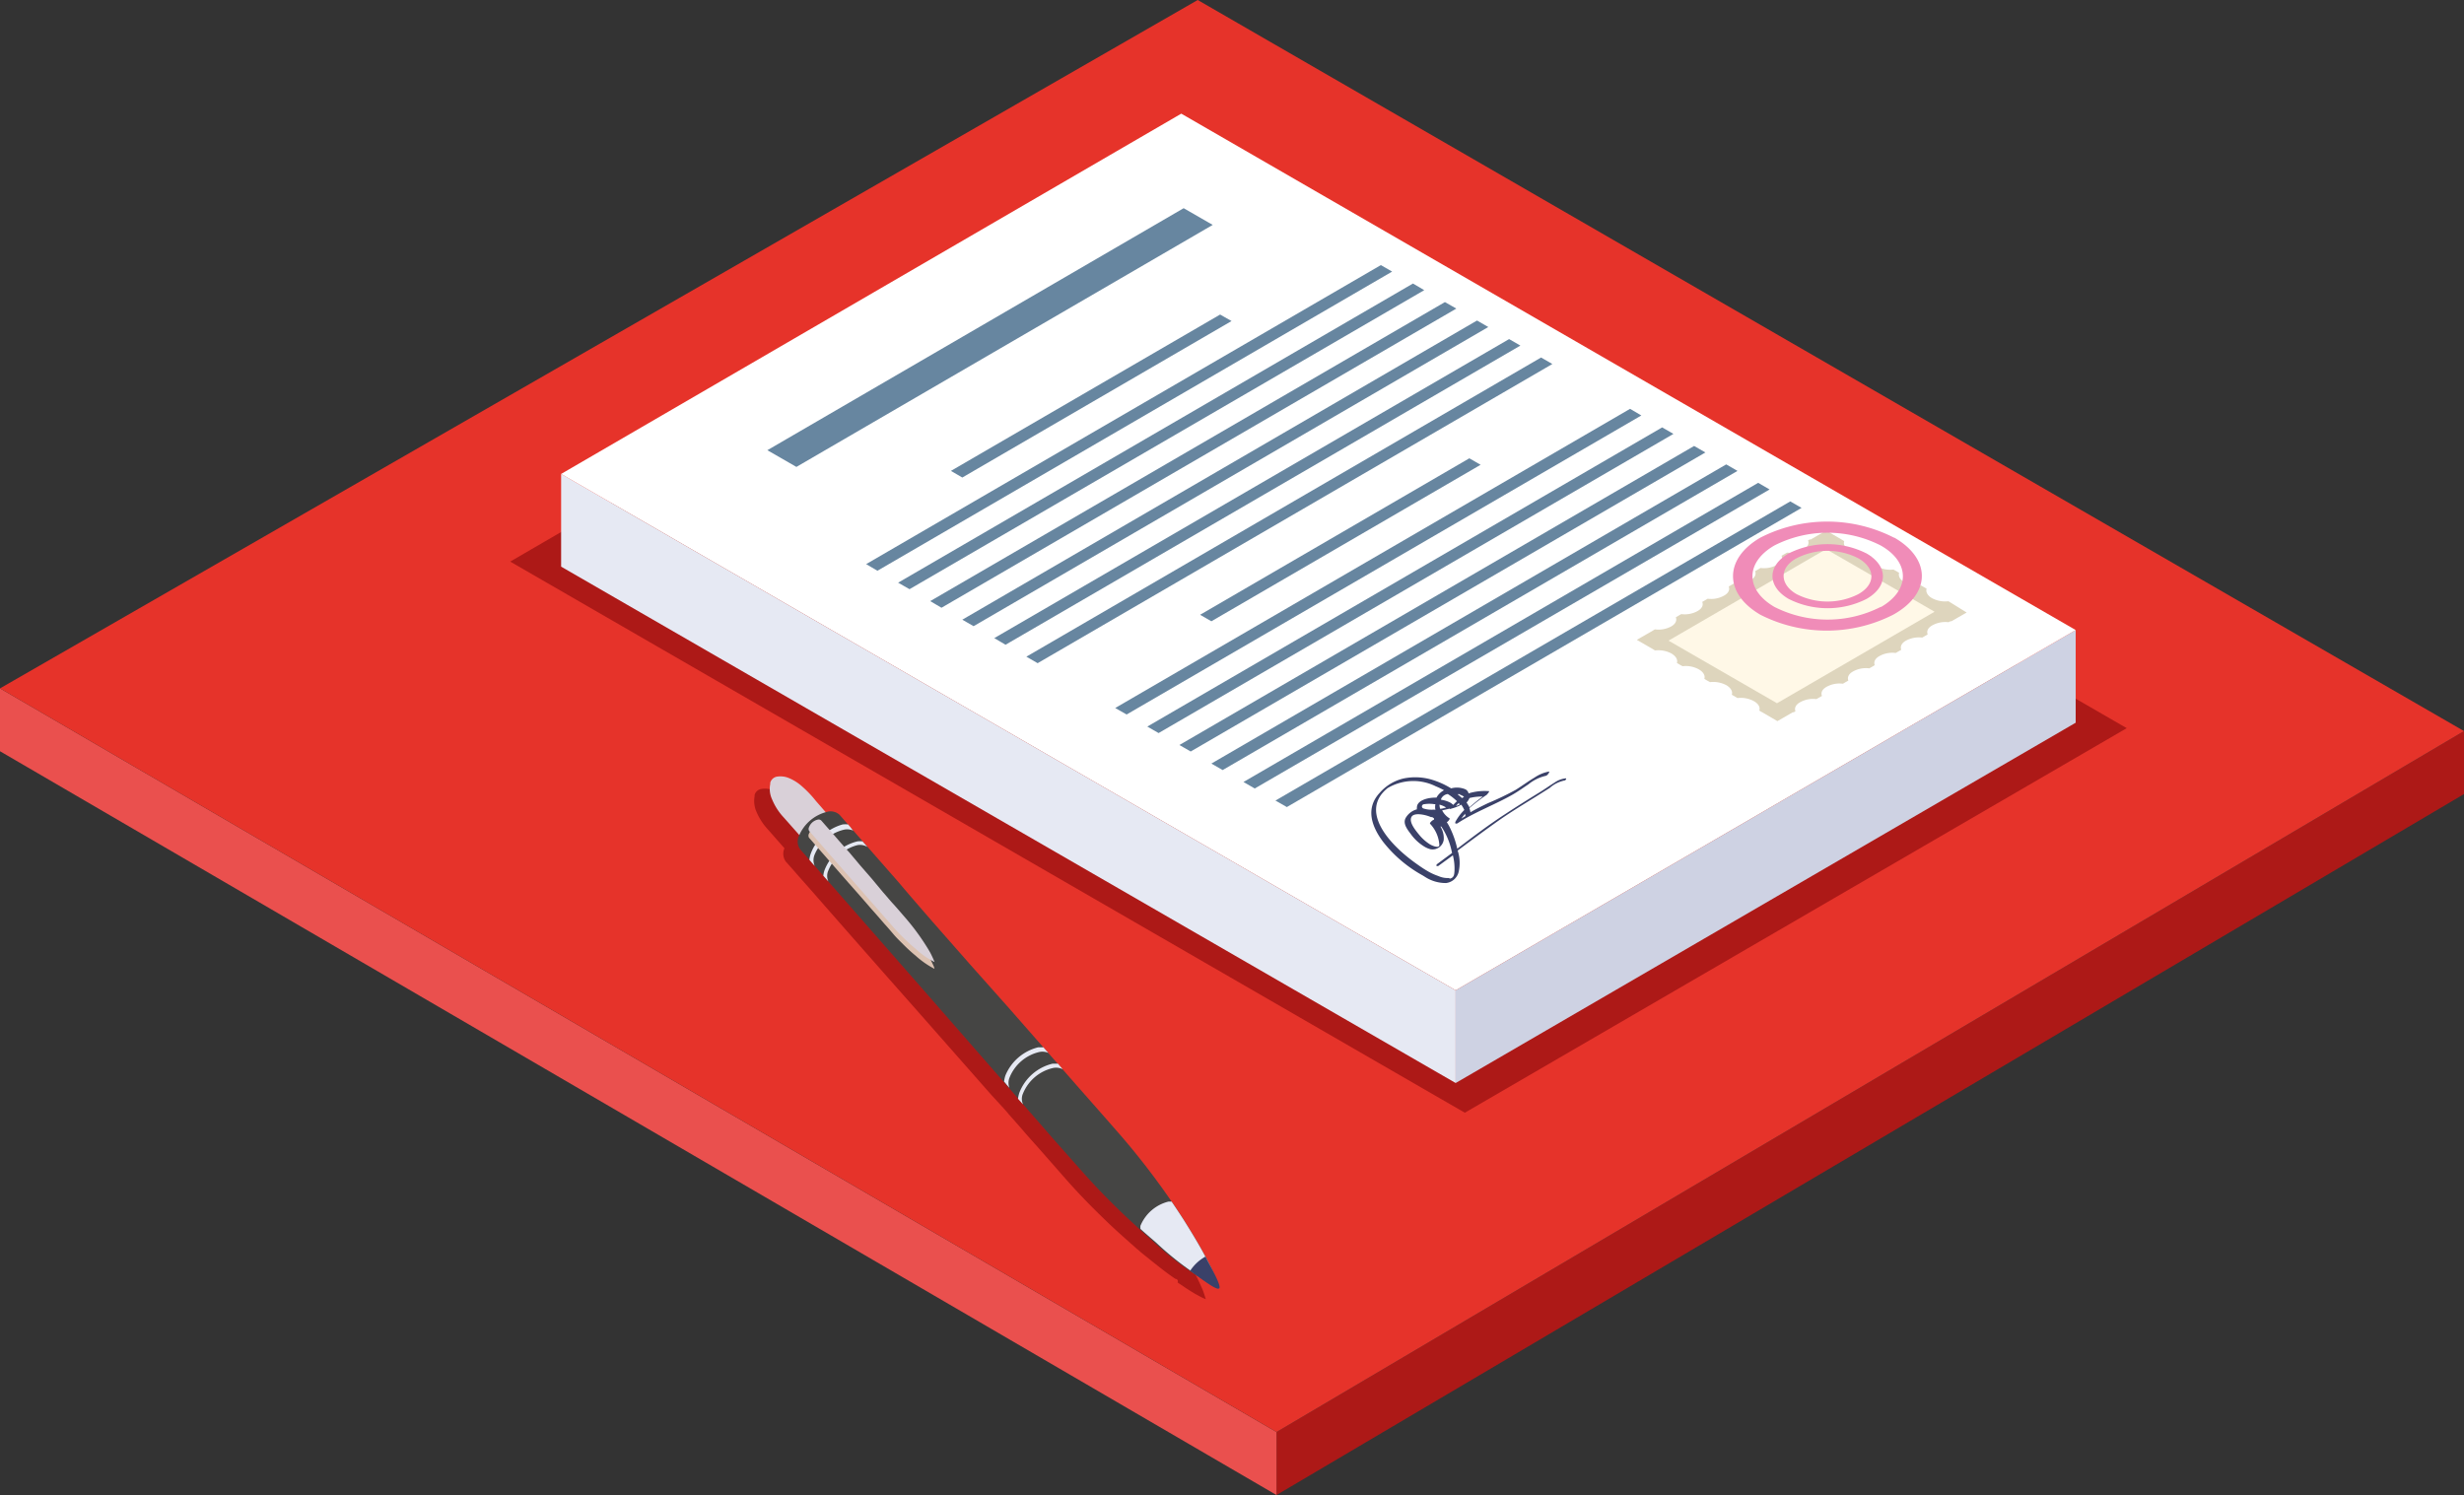 <svg xmlns="http://www.w3.org/2000/svg" viewBox="0 0 185.79 112.74"><rect x="0" y="0" width="185.79" height="112.74" fill="#333333" stroke="none"/><defs><style>.cls-1{isolation:isolate;}.cls-2{fill:#ad1917;}.cls-3{fill:#ea504e;}.cls-4{fill:#e6332a;}.cls-5{fill:#e6e9f3;}.cls-6{fill:#ced2e3;}.cls-7{fill:#fff;}.cls-8{fill:#6786a0;}.cls-9{fill:#ded5bd;}.cls-10{fill:#fff8e7;}.cls-11{fill:#3a4169;}.cls-12{fill:#f08cb8;}.cls-12,.cls-15{mix-blend-mode:multiply;}.cls-13{fill:#d9d0d8;}.cls-14{fill:#454544;}.cls-15{fill:#dcc2b2;}</style></defs><title>G11_03</title><g class="cls-1"><g id="Tiles"><polygon class="cls-2" points="185.79 55.13 185.79 59.88 96.25 112.74 96.25 107.99 185.79 55.13"/><polygon class="cls-3" points="96.25 107.99 96.25 112.74 0 56.65 0 51.91 96.25 107.99"/><polygon class="cls-4" points="96.1 107.9 0 51.91 90.31 0 185.79 55.13 96.25 107.99 96.1 107.9"/></g><g id="Criminal"><polygon class="cls-2" points="88.37 13.35 38.47 42.35 110.45 83.91 160.36 54.91 88.37 13.35"/><polyline class="cls-5" points="109.76 74.68 42.31 35.74 42.31 42.73 109.76 81.67 109.76 74.68"/><polygon class="cls-6" points="109.76 74.68 109.76 81.67 156.51 54.5 156.51 47.51 109.76 74.68"/><polygon class="cls-7" points="89.07 8.57 42.31 35.74 109.76 74.68 156.51 47.51 89.07 8.57"/><polygon class="cls-8" points="108.95 22.78 70.14 45.33 70.99 45.83 109.81 23.27 108.95 22.78"/><polygon class="cls-8" points="91.34 46.85 111.64 35.05 110.79 34.56 90.49 46.36 91.34 46.85"/><polygon class="cls-8" points="113.79 25.57 74.97 48.12 75.82 48.62 114.64 26.06 113.79 25.57"/><polygon class="cls-8" points="116.2 26.96 77.39 49.52 78.24 50.01 117.05 27.45 116.2 26.96"/><polygon class="cls-8" points="122.91 30.83 84.09 53.39 84.95 53.88 123.76 31.33 122.91 30.83"/><polygon class="cls-8" points="125.33 32.23 86.51 54.79 87.36 55.28 126.18 32.72 125.33 32.23"/><polygon class="cls-8" points="127.74 33.63 88.93 56.18 89.78 56.67 128.59 34.12 127.74 33.63"/><polygon class="cls-8" points="130.16 35.02 91.34 57.58 92.19 58.07 131.01 35.51 130.16 35.02"/><polygon class="cls-8" points="132.57 36.41 93.76 58.97 94.61 59.46 133.43 36.91 132.57 36.41"/><polygon class="cls-8" points="134.99 37.81 96.17 60.37 97.03 60.86 135.84 38.3 134.99 37.81"/><polygon class="cls-8" points="111.37 24.17 72.56 46.73 73.41 47.22 112.22 24.66 111.37 24.17"/><polygon class="cls-8" points="106.54 21.38 67.72 43.94 68.58 44.43 107.39 21.88 106.54 21.38"/><polygon class="cls-8" points="104.12 19.99 65.31 42.54 66.16 43.04 104.97 20.48 104.12 19.99"/><polygon class="cls-8" points="72.56 36.01 92.86 24.21 92 23.72 71.7 35.51 72.56 36.01"/><polygon class="cls-8" points="89.25 15.7 57.86 33.95 60.05 35.21 91.44 16.96 89.25 15.7"/><path class="cls-9" d="M150,92.09l-.1-.06-.11-.07a2.13,2.13,0,0,1-1.24-.23c-.35-.2-.49-.48-.41-.72l-.21-.12-.21-.12a2,2,0,0,1-1.24-.24c-.35-.2-.49-.47-.41-.71l-.21-.13-.22-.12a2.1,2.1,0,0,1-1.23-.23c-.36-.21-.49-.48-.41-.72l-.21-.12-.22-.13a1.94,1.94,0,0,1-1.23-.23c-.36-.2-.5-.48-.41-.71l-.11-.07-.1-.06-1.16-.67-1.15.67-.08,0-.13.07c.09.24,0,.51-.38.7a2,2,0,0,1-1.2.22l-.21.12-.21.12c.1.24,0,.5-.37.7a2,2,0,0,1-1.21.22l-.2.12-.21.12c.09.23,0,.5-.37.7a2,2,0,0,1-1.21.22l-.21.12-.2.12c.09.23,0,.5-.38.7a2,2,0,0,1-1.21.22l-.2.12-.21.12c.1.23,0,.5-.37.7a2,2,0,0,1-1.21.22l-.21.12-.2.12c.09.23,0,.5-.37.7a2,2,0,0,1-1.21.21l-.13.08-.08.05-1.15.66,1.16.67.1.06.11.07a2.11,2.11,0,0,1,1.24.23c.35.21.49.48.41.71l.21.13.22.12a2,2,0,0,1,1.23.24c.35.2.49.48.41.71l.21.13.22.12a2.1,2.1,0,0,1,1.23.23c.35.21.49.48.41.72l.21.12.22.13a2.08,2.08,0,0,1,1.23.23c.36.2.5.48.41.71l.11.07.11.06,1.15.67,1.16-.67.07,0,.13-.07c-.09-.23,0-.5.38-.7a2,2,0,0,1,1.2-.22l.21-.12.21-.12c-.1-.23,0-.5.37-.7a2,2,0,0,1,1.21-.22l.2-.12.21-.12c-.09-.23,0-.5.38-.7a2,2,0,0,1,1.2-.22l.21-.12.2-.12c-.09-.23,0-.5.38-.7a2,2,0,0,1,1.2-.22l.21-.12.21-.12c-.09-.23,0-.5.37-.7a2.09,2.09,0,0,1,1.21-.22l.21-.12.2-.12c-.09-.23,0-.5.38-.7a2.06,2.06,0,0,1,1.2-.22l.13-.07.08,0,1.15-.66Z" transform="translate(-2.87 -46.62)"/><polygon class="cls-10" points="137.69 41.41 125.81 48.31 133.99 53.03 145.87 46.13 137.69 41.41"/><path class="cls-11" d="M112.85,112.39a1.11,1.11,0,0,1-.95.82,2.87,2.87,0,0,1-1.59-.47l-.16-.1a9.77,9.77,0,0,1-3-2.55c-.87-1.16-1.33-2.52-.25-3.68a3.4,3.4,0,0,1,1.82-1.09,4.38,4.38,0,0,1,2.19.12,6.11,6.11,0,0,1,1.19.52l.19.11a1.65,1.65,0,0,1,1.07.07.44.44,0,0,1,.15.12.37.37,0,0,1,.09.19,4.14,4.14,0,0,1,1.54-.17c.08,0-.15.26-.17.28a11.64,11.64,0,0,0-1.31,1,1.55,1.55,0,0,1,.07.23.16.16,0,0,1,0,.09c.43-.25.89-.48,1.35-.7a21.2,21.2,0,0,0,2.08-1c.48-.3.92-.63,1.41-.92a2.9,2.9,0,0,1,1.1-.46c.07,0-.1.31-.27.33a3.19,3.19,0,0,0-1.29.64c-.38.25-.74.51-1.15.75-1.34.77-2.95,1.36-4.2,2.19a.2.2,0,0,1-.16,0s0,0,0-.1a3.86,3.86,0,0,1,.68-.91,2.3,2.3,0,0,0-.23-.4l-.14.08a3.48,3.48,0,0,1-.61.22s-.1.06-.12,0l-.57.13a1.51,1.51,0,0,0,.54.59c.09,0-.05.23-.19.3a3.35,3.35,0,0,1,.21.36,7.13,7.13,0,0,1,.58,1.64c1.16-.88,2.31-1.76,3.57-2.58.88-.58,1.79-1.15,2.7-1.71.37-.23.72-.48,1.09-.71a1.78,1.78,0,0,1,.77-.3.11.11,0,0,1,.06,0c.06,0,0,.15-.12.16a2.39,2.39,0,0,0-1.1.56l-1.08.68c-.89.55-1.79,1.1-2.63,1.68-1.11.78-2.17,1.57-3.23,2.36A3,3,0,0,1,112.85,112.39Zm-.68.49c.37-.06.35-.38.37-.56a4.08,4.08,0,0,0-.12-1.2l-1.11.81s-.1,0-.12,0,0-.08,0-.12l1.17-.87-.06-.26a5.35,5.35,0,0,0-.75-1.73l-.07,0a1.67,1.67,0,0,1,.25,1,.85.85,0,0,1-1,.71,1.79,1.79,0,0,1-.45-.19,3.47,3.47,0,0,1-1-.91c-.29-.39-.64-.81-.43-1.24a1.4,1.4,0,0,1,.86-.67.33.33,0,0,1,0-.15c0-.5.77-.75,1.47-.73a1.39,1.39,0,0,1,.47-.5l.1-.06a6.09,6.09,0,0,0-.63-.3,3.79,3.79,0,0,0-3.62.14c-2.14,1.72.09,4.21,2.08,5.64.28.2.57.41.9.6a4.32,4.32,0,0,0,.84.39,1.74,1.74,0,0,0,.83.15M111,108.34a.71.71,0,0,0-.14-.1l-.09,0c-.34-.16-1.29-.4-1.48,0s.31,1,.68,1.44a3.49,3.49,0,0,0,.7.6l.11.06c.22.11.61.24.62,0a2.58,2.58,0,0,0-.7-1.6c-.06-.06.19-.29.3-.31m3.67-1.74a3.71,3.71,0,0,0-1,.11,1.09,1.09,0,0,1-.22.34,3.48,3.48,0,0,1,.22.36,12.1,12.1,0,0,1,1-.81m-2.64-.19a.63.63,0,0,0-.5.37s0,0,0,.06a2.13,2.13,0,0,1,.7.22,1.28,1.28,0,0,1,.22.17,2.47,2.47,0,0,1,.28-.28,4.23,4.23,0,0,0-.69-.54m-.94,1.2a1.29,1.29,0,0,1,0-.44H111a2.41,2.41,0,0,0-.71,0c-.21,0-.28.22-.11.32l0,0a2,2,0,0,0,.84.09m.44-.06c.15,0,.3-.06.45-.09l-.09-.06a1.67,1.67,0,0,0-.41-.16,1.12,1.12,0,0,0,.05.31m1.89.51s0-.09,0-.14a3.37,3.37,0,0,0-.29.37l.34-.21s0,0,0,0m-.45-1.63-.18,0c.12.1.23.19.33.29l.16-.08a.53.53,0,0,0-.11-.09.76.76,0,0,0-.2-.08m0,.73-.09-.09a.8.8,0,0,0-.2.21l0,0a1.22,1.22,0,0,0,.24-.1m.36-.34h0l0,0s0,0,0,0m-2.12,1.09v0h0" transform="translate(-2.87 -46.62)"/><path class="cls-12" d="M143.62,88.36a6.5,6.5,0,0,0-5.89,0c-1.62.94-1.61,2.48,0,3.42a6.5,6.5,0,0,0,5.89,0C145.26,90.83,145.25,89.31,143.62,88.36ZM143,91.42a5.13,5.13,0,0,1-4.67,0c-1.29-.74-1.3-2,0-2.7a5.11,5.11,0,0,1,4.66,0C144.3,89.46,144.31,90.68,143,91.42Zm2.67-4.26a11.08,11.08,0,0,0-10.06,0c-2.76,1.6-2.75,4.22,0,5.82a11.06,11.06,0,0,0,10,0C148.5,91.38,148.48,88.76,145.7,87.16Zm-1,5.23a8.86,8.86,0,0,1-8,0c-2.21-1.28-2.22-3.36,0-4.64a8.83,8.83,0,0,1,8,0C146.9,89,146.91,91.11,144.71,92.39Z" transform="translate(-2.87 -46.62)"/><path class="cls-2" d="M91.66,143.33l.42.28.2.14.41.26.15.09a4.09,4.09,0,0,0,.39.22l.12.07a4.09,4.09,0,0,0,.44.2c-.13-.4-.16-.52-.26-.76-.21-.47-.33-.75-.7-1.44,0-.06-.06-.12-.09-.19h0c-.32-.59-.85-1.5-1.67-2.78l-.22-.33-.07-.1c-.1-.15-.2-.31-.33-.49l-.06-.09-.22-.32h0a53.52,53.52,0,0,0-3.74-4.84l-1.32-1.5-2-2.27L81.8,128l-.27-.3h0l-.71-.81h0l-.19-.21-2.78-3.17-2.91-3.29L72.11,117l-2.59-2.94-2.16-2.45-.19-.22h0L66.8,111h0l-.79-.9-.11-.12-.18-.2h0l-.63-.72a1,1,0,0,0-1-.23l-.09,0-.43-.48-.36-.41a7.74,7.74,0,0,0-1.15-1.19,3.25,3.25,0,0,0-.87-.52,1.58,1.58,0,0,0-.94-.11.63.63,0,0,0-.48.44.3.3,0,0,0,0,.1,2,2,0,0,0,.14,1.18,4.64,4.64,0,0,0,.89,1.36l1.22,1.39,0,0a1,1,0,0,0,.1,1l.64.72h0l.17.2.23.26h0l.7.79.36.41,0,0q3.85,4.4,7.72,8.77l5.69,6.46.92,1h0c.13.15.26.29.37.43l0,0h0c.35.4.81.91,1.15,1.31s.75.85,1.07,1.21l2.25,2.56c.6.67,1.38,1.52,2.64,2.74.6.59,1.18,1.12,1.68,1.56h0l0,0,.27.24.12.11.22.19.11.1.18.16.09.07.2.18c1,.8,1.83,1.49,2.6,2h0A.18.18,0,0,1,91.66,143.33Z" transform="translate(-2.87 -46.62)"/><path class="cls-13" d="M65.71,108.53l-.28-.32-.17-.19-.51-.59-.36-.41a8.26,8.26,0,0,0-1.15-1.19,3.45,3.45,0,0,0-.87-.53,1.66,1.66,0,0,0-.94-.11.64.64,0,0,0-.48.45.24.24,0,0,0,0,.09,1.88,1.88,0,0,0,.14,1.18,4.51,4.51,0,0,0,.88,1.36l1.77,2a.68.68,0,0,1-.06-.68,2.08,2.08,0,0,1,1.42-1.23.68.68,0,0,1,.64.15Z" transform="translate(-2.87 -46.62)"/><path class="cls-14" d="M94.54,143c-.2-.47-.32-.75-.68-1.44s-.86-1.57-1.76-3a57.47,57.47,0,0,0-4.62-6.19l-1.32-1.51-2-2.27-2.47-2.82-2.78-3.17L76,119.33l-2.83-3.22c-.77-.89-1.8-2.07-2.58-3l-2.15-2.45-2.26-2.59a1,1,0,0,0-.95-.23,3.1,3.1,0,0,0-2.12,1.82,1,1,0,0,0,.09,1l9.83,11.22,5.66,6.48L80,129.88l1.19,1.36,1.06,1.22L84.5,135c.6.67,1.38,1.53,2.63,2.75S89.58,140,90,140.4a22.75,22.75,0,0,0,4.78,3.38A6.07,6.07,0,0,0,94.54,143Z" transform="translate(-2.87 -46.62)"/><path class="cls-5" d="M94.8,143.78a6.07,6.07,0,0,0-.26-.77c-.2-.47-.32-.75-.68-1.44s-.86-1.57-1.76-3c-.17-.26-.48-.74-.89-1.34l-.23,0a3.09,3.09,0,0,0-2.12,1.83,1.89,1.89,0,0,0,0,.23c.54.49,1,.87,1.21,1.06A22.75,22.75,0,0,0,94.8,143.78Z" transform="translate(-2.87 -46.62)"/><path class="cls-11" d="M92.61,142.45c.89.64,2,1.5,2.19,1.33s-.58-1.52-.94-2.21c0-.06-.07-.12-.1-.19A3.28,3.28,0,0,0,92.61,142.45Z" transform="translate(-2.87 -46.62)"/><path class="cls-5" d="M83,127.25l-.36-.42-.4,0A3.57,3.57,0,0,0,79.74,129a2.34,2.34,0,0,0-.11.48l.38.42,0,0a1,1,0,0,1,0-.83,3.22,3.22,0,0,1,2.21-1.9A1.13,1.13,0,0,1,83,127.25Z" transform="translate(-2.87 -46.62)"/><path class="cls-5" d="M79,127.86a3.2,3.2,0,0,1,2.2-1.9,1.12,1.12,0,0,1,.72.06l-.19-.21-.18-.21-.41,0a3.61,3.61,0,0,0-2.46,2.12,2.2,2.2,0,0,0-.1.47,1.63,1.63,0,0,1,.17.2l.23.26A1.06,1.06,0,0,1,79,127.86Z" transform="translate(-2.87 -46.62)"/><path class="cls-5" d="M68.28,110.49l-.37-.42a1.4,1.4,0,0,0-.4,0,3.55,3.55,0,0,0-2.45,2.12,1.68,1.68,0,0,0-.11.47l.38.43,0,0a1,1,0,0,1,0-.83,3.22,3.22,0,0,1,2.2-1.91A1.08,1.08,0,0,1,68.28,110.49Z" transform="translate(-2.87 -46.62)"/><path class="cls-5" d="M64.28,111.1a3.21,3.21,0,0,1,2.21-1.91,1.11,1.11,0,0,1,.72.07A2,2,0,0,1,67,109l-.18-.21a2,2,0,0,0-.41,0A3.58,3.58,0,0,0,64,111a1.66,1.66,0,0,0-.1.46l.17.2.23.26A1.08,1.08,0,0,1,64.28,111.1Z" transform="translate(-2.87 -46.62)"/><path class="cls-15" d="M73.28,119.5c-.06-.14-.1-.22-.2-.43s-.26-.47-.53-.89a19.72,19.72,0,0,0-1.38-1.86c-.1-.1-.23-.25-.4-.45l-.6-.68-.74-.84c-.26-.31-.54-.63-.83-.95l-.87-1-.84-1c-.24-.27-.54-.62-.78-.88l-.64-.74-.68-.77a.26.26,0,0,0-.28-.07.94.94,0,0,0-.64.54.32.32,0,0,0,0,.31l2.94,3.36c.57.64,1.14,1.29,1.7,1.94l.39.44.35.4.32.37c.23.25.45.51.67.77s.42.45.79.82.73.68.87.79a6.77,6.77,0,0,0,1.43,1C73.32,119.61,73.31,119.57,73.28,119.5Z" transform="translate(-2.87 -46.62)"/><path class="cls-13" d="M73.29,119.05c-.06-.15-.1-.23-.2-.44s-.26-.47-.53-.89a17.71,17.71,0,0,0-1.39-1.85l-.39-.45c-.17-.2-.37-.43-.6-.68s-.47-.55-.74-.85l-.83-1-.87-1-.84-1c-.24-.26-.55-.62-.78-.88l-.64-.74c-.23-.25-.45-.51-.68-.77a.29.29,0,0,0-.28-.07.91.91,0,0,0-.64.55.3.3,0,0,0,0,.3l2.94,3.36,1.7,1.94.39.44.35.41.32.36.67.77c.18.2.41.46.79.82a11.32,11.32,0,0,0,.87.79,6.08,6.08,0,0,0,1.43,1A2.32,2.32,0,0,0,73.29,119.05Z" transform="translate(-2.87 -46.62)"/></g></g></svg>